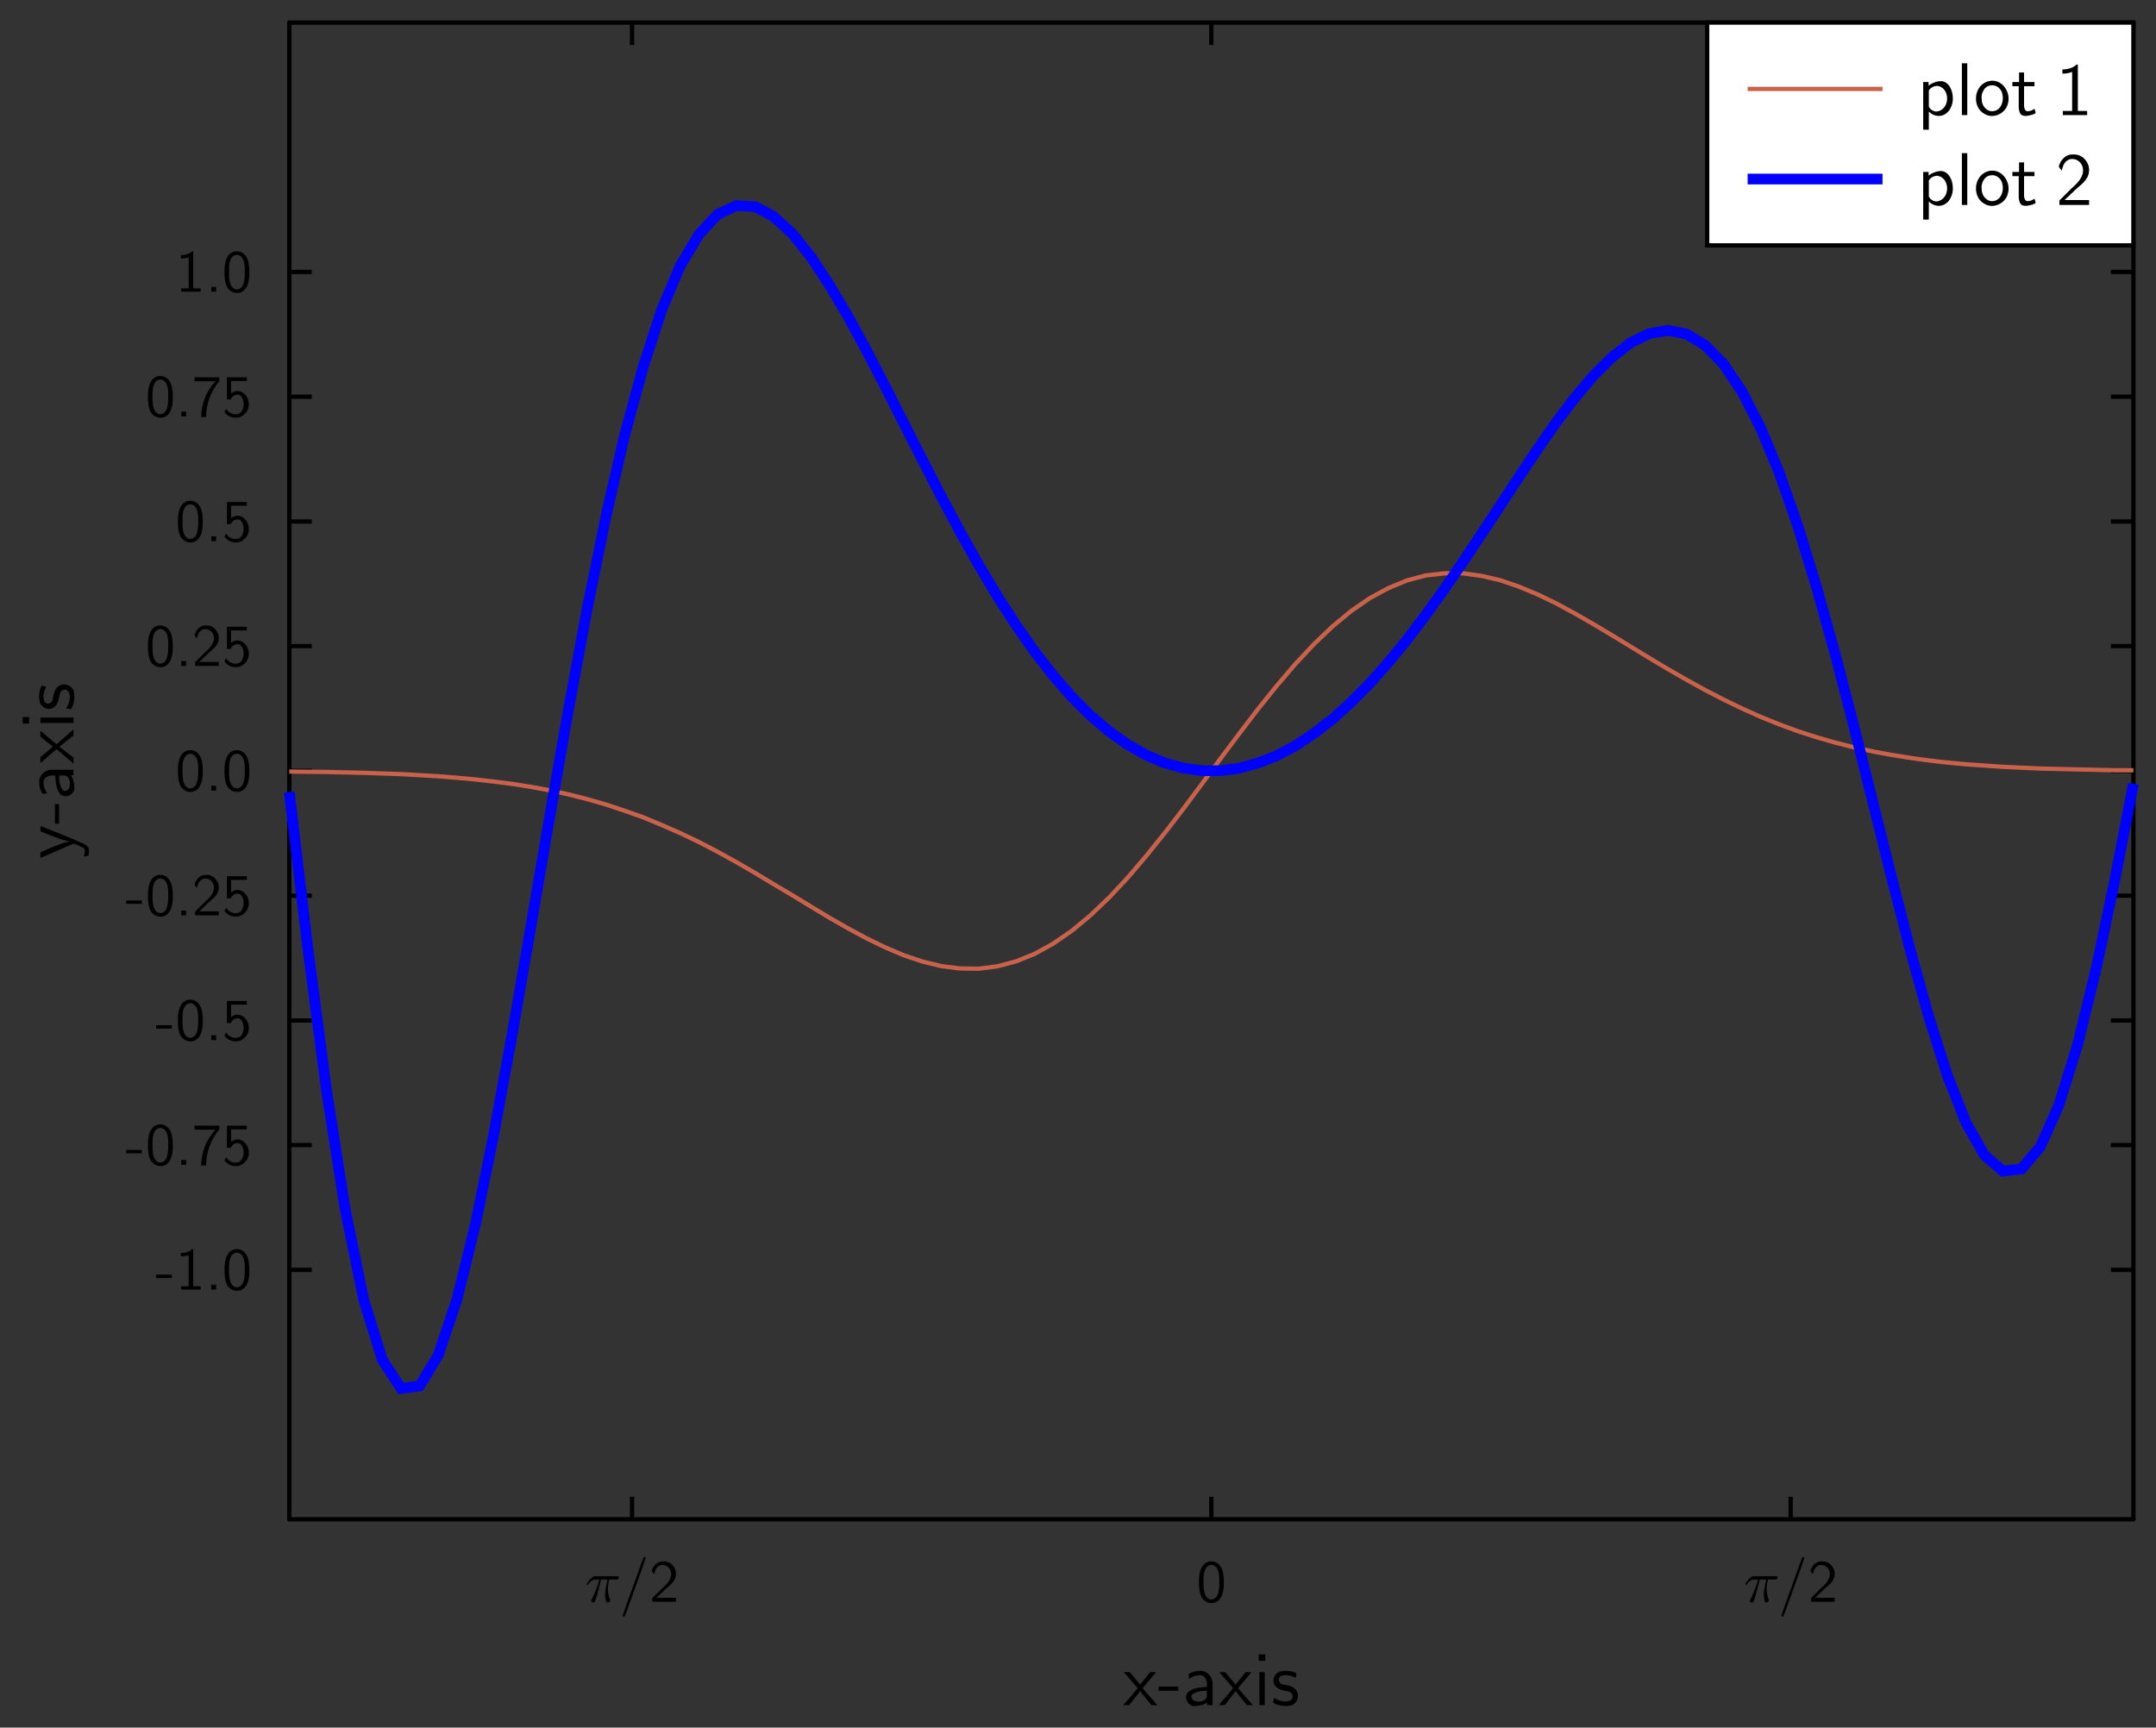<?xml version="1.0" encoding="UTF-8"?>
<svg xmlns="http://www.w3.org/2000/svg" xmlns:xlink="http://www.w3.org/1999/xlink" width="285.465pt" height="228.772pt" viewBox="0 0 285.465 228.772" version="1.1">
<rect x="0" y="0" width="285.465" height="228.772" fill="#333333" stroke="none"/>
<g id="surface1">
<path style="fill:none;stroke-width:0.02;stroke-linecap:butt;stroke-linejoin:miter;stroke:rgb(0%,0%,0%);stroke-opacity:1;stroke-miterlimit:10;" d="M 1.316 2.103 L 1.421 2.103 " transform="matrix(28.346,0,0,-28.346,1,227.772)"/>
<path style="fill:none;stroke-width:0.02;stroke-linecap:butt;stroke-linejoin:miter;stroke:rgb(0%,0%,0%);stroke-opacity:1;stroke-miterlimit:10;" d="M 1.316 2.686 L 1.421 2.686 " transform="matrix(28.346,0,0,-28.346,1,227.772)"/>
<path style="fill:none;stroke-width:0.02;stroke-linecap:butt;stroke-linejoin:miter;stroke:rgb(0%,0%,0%);stroke-opacity:1;stroke-miterlimit:10;" d="M 1.316 3.268 L 1.421 3.268 " transform="matrix(28.346,0,0,-28.346,1,227.772)"/>
<path style="fill:none;stroke-width:0.02;stroke-linecap:butt;stroke-linejoin:miter;stroke:rgb(0%,0%,0%);stroke-opacity:1;stroke-miterlimit:10;" d="M 1.316 3.851 L 1.421 3.851 " transform="matrix(28.346,0,0,-28.346,1,227.772)"/>
<path style="fill:none;stroke-width:0.02;stroke-linecap:butt;stroke-linejoin:miter;stroke:rgb(0%,0%,0%);stroke-opacity:1;stroke-miterlimit:10;" d="M 1.316 4.434 L 1.421 4.434 " transform="matrix(28.346,0,0,-28.346,1,227.772)"/>
<path style="fill:none;stroke-width:0.02;stroke-linecap:butt;stroke-linejoin:miter;stroke:rgb(0%,0%,0%);stroke-opacity:1;stroke-miterlimit:10;" d="M 1.316 5.017 L 1.421 5.017 " transform="matrix(28.346,0,0,-28.346,1,227.772)"/>
<path style="fill:none;stroke-width:0.02;stroke-linecap:butt;stroke-linejoin:miter;stroke:rgb(0%,0%,0%);stroke-opacity:1;stroke-miterlimit:10;" d="M 1.316 5.599 L 1.421 5.599 " transform="matrix(28.346,0,0,-28.346,1,227.772)"/>
<path style="fill:none;stroke-width:0.02;stroke-linecap:butt;stroke-linejoin:miter;stroke:rgb(0%,0%,0%);stroke-opacity:1;stroke-miterlimit:10;" d="M 1.316 6.182 L 1.421 6.182 " transform="matrix(28.346,0,0,-28.346,1,227.772)"/>
<path style="fill:none;stroke-width:0.02;stroke-linecap:butt;stroke-linejoin:miter;stroke:rgb(0%,0%,0%);stroke-opacity:1;stroke-miterlimit:10;" d="M 1.316 6.765 L 1.421 6.765 " transform="matrix(28.346,0,0,-28.346,1,227.772)"/>
<path style="fill:none;stroke-width:0.02;stroke-linecap:round;stroke-linejoin:miter;stroke:rgb(0%,0%,0%);stroke-opacity:1;stroke-miterlimit:10;" d="M 1.316 0.938 L 1.316 7.93 " transform="matrix(28.346,0,0,-28.346,1,227.772)"/>
<path style=" stroke:none;fill-rule:nonzero;fill:rgb(0%,0%,0%);fill-opacity:1;" d="M 22.75 168.797 L 22.75 169.242 L 20.668 169.242 L 20.668 168.797 Z M 22.75 168.797 Z M 22.75 168.797 "/>
<path style=" stroke:none;fill-rule:nonzero;fill:rgb(0%,0%,0%);fill-opacity:1;" d="M 25.582 165.414 L 25.582 170.312 L 25.59 170.328 L 26.566 170.328 L 26.566 170.766 L 23.988 170.766 L 23.988 170.328 L 24.965 170.328 L 24.98 170.312 L 24.98 166.203 C 24.645 166.312 24.297 166.383 23.949 166.375 L 23.949 165.93 C 24.473 165.941 25.043 165.797 25.441 165.414 Z M 25.582 165.414 Z M 25.582 165.414 "/>
<path style=" stroke:none;fill-rule:nonzero;fill:rgb(0%,0%,0%);fill-opacity:1;" d="M 28.613 170.129 L 28.613 170.766 L 27.973 170.766 L 27.973 170.129 Z M 28.613 170.129 Z M 28.613 170.129 "/>
<path style=" stroke:none;fill-rule:nonzero;fill:rgb(0%,0%,0%);fill-opacity:1;" d="M 31.504 165.414 C 32.258 165.473 32.758 166.16 32.895 166.859 C 32.965 167.176 32.98 167.48 33.012 167.797 L 33.012 168.605 C 32.973 169.434 32.773 170.52 31.875 170.852 C 31.098 171.16 30.188 170.68 29.957 169.883 C 29.781 169.465 29.766 169.035 29.727 168.605 L 29.727 167.797 C 29.766 166.973 29.941 165.875 30.828 165.512 L 30.867 165.496 L 30.902 165.488 L 30.941 165.473 L 31.059 165.438 L 31.133 165.422 L 31.219 165.422 L 31.234 165.414 Z M 31.504 165.414 Z M 31.258 165.898 C 30.59 165.98 30.395 166.781 30.344 167.32 L 30.344 167.535 L 30.328 167.551 L 30.328 168.652 C 30.375 169.227 30.418 169.965 30.941 170.344 C 31.426 170.68 32.066 170.305 32.203 169.789 C 32.344 169.406 32.379 169.035 32.41 168.652 L 32.41 167.551 C 32.359 166.973 32.281 166.16 31.613 165.93 L 31.559 165.914 L 31.543 165.898 L 31.473 165.898 L 31.457 165.883 L 31.273 165.883 Z M 31.258 165.898 Z M 31.258 165.898 "/>
<path style=" stroke:none;fill-rule:nonzero;fill:rgb(0%,0%,0%);fill-opacity:1;" d="M 18.781 152.281 L 18.781 152.723 L 16.703 152.723 L 16.703 152.281 Z M 18.781 152.281 Z M 18.781 152.281 "/>
<path style=" stroke:none;fill-rule:nonzero;fill:rgb(0%,0%,0%);fill-opacity:1;" d="M 21.367 148.898 C 22.121 148.953 22.621 149.645 22.758 150.344 C 22.828 150.66 22.844 150.961 22.875 151.281 L 22.875 152.09 C 22.836 152.914 22.637 154 21.742 154.336 C 20.965 154.645 20.051 154.16 19.82 153.367 C 19.645 152.945 19.629 152.516 19.59 152.09 L 19.59 151.281 C 19.629 150.453 19.805 149.359 20.695 148.992 L 20.734 148.977 L 20.766 148.969 L 20.805 148.953 L 20.926 148.922 L 20.996 148.906 L 21.082 148.906 L 21.098 148.898 Z M 21.367 148.898 Z M 21.121 149.383 C 20.457 149.461 20.258 150.262 20.211 150.805 L 20.211 151.016 L 20.195 151.035 L 20.195 152.137 C 20.242 152.707 20.281 153.445 20.805 153.828 C 21.289 154.16 21.934 153.789 22.066 153.273 C 22.211 152.891 22.242 152.516 22.273 152.137 L 22.273 151.035 C 22.227 150.453 22.145 149.645 21.48 149.414 L 21.426 149.398 L 21.406 149.383 L 21.336 149.383 L 21.32 149.367 L 21.137 149.367 Z M 21.121 149.383 Z M 21.121 149.383 "/>
<path style=" stroke:none;fill-rule:nonzero;fill:rgb(0%,0%,0%);fill-opacity:1;" d="M 24.645 153.613 L 24.645 154.246 L 24.004 154.246 L 24.004 153.613 Z M 24.645 153.613 Z M 24.645 153.613 "/>
<path style=" stroke:none;fill-rule:nonzero;fill:rgb(0%,0%,0%);fill-opacity:1;" d="M 29.043 149.066 L 29.043 149.566 C 27.918 150.883 27.281 152.66 27.289 154.336 L 26.645 154.336 C 26.629 152.645 27.32 150.859 28.527 149.613 L 28.512 149.598 L 25.758 149.598 L 25.758 149.066 L 29.043 149.066 L 29.043 149.566 Z M 29.043 149.066 Z M 29.043 149.066 "/>
<path style=" stroke:none;fill-rule:nonzero;fill:rgb(0%,0%,0%);fill-opacity:1;" d="M 32.68 149.066 L 32.68 149.559 L 30.613 149.559 L 30.598 149.566 L 30.598 151.191 C 30.789 151.066 31.059 150.898 31.312 150.891 C 32.211 150.797 32.902 151.676 32.941 152.492 C 33.066 153.535 32.09 154.566 31.043 154.406 C 30.52 154.391 30.012 154.082 29.711 153.652 C 29.797 153.535 29.867 153.328 29.973 153.254 C 30.344 153.984 31.551 154.281 32.035 153.508 C 32.344 152.93 32.336 152.191 31.98 151.637 C 31.566 151.105 30.75 151.43 30.559 151.992 L 30.043 151.992 L 30.043 149.066 Z M 32.68 149.066 Z M 32.68 149.066 "/>
<path style=" stroke:none;fill-rule:nonzero;fill:rgb(0%,0%,0%);fill-opacity:1;" d="M 22.75 135.762 L 22.75 136.207 L 20.668 136.207 L 20.668 135.762 Z M 22.75 135.762 Z M 22.75 135.762 "/>
<path style=" stroke:none;fill-rule:nonzero;fill:rgb(0%,0%,0%);fill-opacity:1;" d="M 25.336 132.383 C 26.09 132.438 26.59 133.129 26.727 133.824 C 26.797 134.145 26.812 134.445 26.844 134.762 L 26.844 135.57 C 26.805 136.398 26.605 137.484 25.711 137.816 C 24.934 138.129 24.02 137.645 23.789 136.848 C 23.613 136.43 23.598 136 23.559 135.57 L 23.559 134.762 C 23.598 133.938 23.773 132.84 24.664 132.477 L 24.703 132.461 L 24.734 132.453 L 24.773 132.438 L 24.891 132.406 L 24.965 132.391 L 25.051 132.391 L 25.066 132.383 Z M 25.336 132.383 Z M 25.09 132.863 C 24.426 132.945 24.227 133.746 24.18 134.285 L 24.18 134.5 L 24.164 134.516 L 24.164 135.621 C 24.211 136.191 24.25 136.93 24.773 137.309 C 25.258 137.645 25.898 137.27 26.035 136.754 C 26.18 136.375 26.211 136 26.242 135.621 L 26.242 134.516 C 26.195 133.938 26.113 133.129 25.449 132.898 L 25.391 132.883 L 25.375 132.863 L 25.305 132.863 L 25.289 132.848 L 25.105 132.848 Z M 25.09 132.863 Z M 25.09 132.863 "/>
<path style=" stroke:none;fill-rule:nonzero;fill:rgb(0%,0%,0%);fill-opacity:1;" d="M 28.613 137.094 L 28.613 137.73 L 27.973 137.73 L 27.973 137.094 Z M 28.613 137.094 Z M 28.613 137.094 "/>
<path style=" stroke:none;fill-rule:nonzero;fill:rgb(0%,0%,0%);fill-opacity:1;" d="M 32.68 132.547 L 32.68 133.039 L 30.613 133.039 L 30.598 133.047 L 30.598 134.676 C 30.789 134.547 31.059 134.383 31.312 134.375 C 32.211 134.277 32.902 135.16 32.941 135.977 C 33.066 137.016 32.09 138.047 31.043 137.891 C 30.52 137.875 30.012 137.562 29.711 137.137 C 29.797 137.016 29.867 136.809 29.973 136.738 C 30.344 137.469 31.551 137.762 32.035 136.992 C 32.344 136.414 32.336 135.676 31.98 135.121 C 31.566 134.586 30.75 134.914 30.559 135.477 L 30.043 135.477 L 30.043 132.547 Z M 32.68 132.547 Z M 32.68 132.547 "/>
<path style=" stroke:none;fill-rule:nonzero;fill:rgb(0%,0%,0%);fill-opacity:1;" d="M 18.781 119.246 L 18.781 119.688 L 16.703 119.688 L 16.703 119.246 Z M 18.781 119.246 Z M 18.781 119.246 "/>
<path style=" stroke:none;fill-rule:nonzero;fill:rgb(0%,0%,0%);fill-opacity:1;" d="M 21.367 115.863 C 22.121 115.918 22.621 116.609 22.758 117.309 C 22.828 117.625 22.844 117.926 22.875 118.246 L 22.875 119.055 C 22.836 119.879 22.637 120.969 21.742 121.301 C 20.965 121.609 20.051 121.125 19.82 120.332 C 19.645 119.91 19.629 119.484 19.59 119.055 L 19.59 118.246 C 19.629 117.418 19.805 116.324 20.695 115.957 L 20.734 115.941 L 20.766 115.934 L 20.805 115.918 L 20.926 115.887 L 20.996 115.871 L 21.082 115.871 L 21.098 115.863 Z M 21.367 115.863 Z M 21.121 116.348 C 20.457 116.426 20.258 117.23 20.211 117.77 L 20.211 117.984 L 20.195 118 L 20.195 119.102 C 20.242 119.672 20.281 120.41 20.805 120.793 C 21.289 121.125 21.934 120.754 22.066 120.238 C 22.211 119.855 22.242 119.484 22.273 119.102 L 22.273 118 C 22.227 117.418 22.145 116.609 21.48 116.379 L 21.426 116.363 L 21.406 116.348 L 21.336 116.348 L 21.32 116.332 L 21.137 116.332 Z M 21.121 116.348 Z M 21.121 116.348 "/>
<path style=" stroke:none;fill-rule:nonzero;fill:rgb(0%,0%,0%);fill-opacity:1;" d="M 24.645 120.578 L 24.645 121.215 L 24.004 121.215 L 24.004 120.578 Z M 24.645 120.578 Z M 24.645 120.578 "/>
<path style=" stroke:none;fill-rule:nonzero;fill:rgb(0%,0%,0%);fill-opacity:1;" d="M 27.449 115.863 C 28.367 115.887 29.098 116.832 28.957 117.723 C 28.859 118.609 28.027 119.117 27.434 119.672 L 27.18 119.934 L 27.148 119.949 L 26.828 120.262 L 26.805 120.277 L 26.488 120.594 L 26.457 120.609 L 26.383 120.68 L 26.402 120.688 L 28.973 120.688 L 28.973 121.215 L 25.828 121.215 L 25.828 120.738 L 27.105 119.461 C 27.719 118.926 28.434 118.238 28.32 117.363 C 28.258 116.855 27.828 116.387 27.305 116.348 C 26.773 116.27 26.305 116.688 26.188 117.195 L 26.172 117.223 L 26.156 117.277 L 26.129 117.363 L 26.082 117.539 L 26.074 117.578 C 25.965 117.441 25.844 117.301 25.758 117.148 C 25.918 116.5 26.441 115.887 27.129 115.863 Z M 27.449 115.863 Z M 27.449 115.863 "/>
<path style=" stroke:none;fill-rule:nonzero;fill:rgb(0%,0%,0%);fill-opacity:1;" d="M 32.68 116.031 L 32.68 116.523 L 30.613 116.523 L 30.598 116.531 L 30.598 118.156 C 30.789 118.031 31.059 117.863 31.312 117.855 C 32.211 117.762 32.902 118.641 32.941 119.461 C 33.066 120.5 32.09 121.531 31.043 121.371 C 30.52 121.355 30.012 121.047 29.711 120.617 C 29.797 120.5 29.867 120.293 29.973 120.223 C 30.344 120.953 31.551 121.246 32.035 120.477 C 32.344 119.895 32.336 119.156 31.98 118.602 C 31.566 118.07 30.75 118.395 30.559 118.957 L 30.043 118.957 L 30.043 116.031 Z M 32.68 116.031 Z M 32.68 116.031 "/>
<path style=" stroke:none;fill-rule:nonzero;fill:rgb(0%,0%,0%);fill-opacity:1;" d="M 25.336 99.348 C 26.09 99.402 26.59 100.094 26.727 100.789 C 26.797 101.109 26.812 101.41 26.844 101.727 L 26.844 102.535 C 26.805 103.363 26.605 104.449 25.711 104.781 C 24.934 105.094 24.02 104.609 23.789 103.816 C 23.613 103.395 23.598 102.965 23.559 102.535 L 23.559 101.727 C 23.598 100.902 23.773 99.805 24.664 99.441 L 24.703 99.426 L 24.734 99.418 L 24.773 99.402 L 24.891 99.371 L 24.965 99.355 L 25.051 99.355 L 25.066 99.348 Z M 25.336 99.348 Z M 25.09 99.832 C 24.426 99.91 24.227 100.711 24.18 101.25 L 24.18 101.465 L 24.164 101.48 L 24.164 102.586 C 24.211 103.156 24.25 103.895 24.773 104.273 C 25.258 104.609 25.898 104.234 26.035 103.719 C 26.18 103.34 26.211 102.965 26.242 102.586 L 26.242 101.48 C 26.195 100.902 26.113 100.094 25.449 99.863 L 25.391 99.848 L 25.375 99.832 L 25.305 99.832 L 25.289 99.816 L 25.105 99.816 Z M 25.09 99.832 Z M 25.09 99.832 "/>
<path style=" stroke:none;fill-rule:nonzero;fill:rgb(0%,0%,0%);fill-opacity:1;" d="M 28.613 104.062 L 28.613 104.695 L 27.973 104.695 L 27.973 104.062 Z M 28.613 104.062 Z M 28.613 104.062 "/>
<path style=" stroke:none;fill-rule:nonzero;fill:rgb(0%,0%,0%);fill-opacity:1;" d="M 31.504 99.348 C 32.258 99.402 32.758 100.094 32.895 100.789 C 32.965 101.109 32.98 101.41 33.012 101.727 L 33.012 102.535 C 32.973 103.363 32.773 104.449 31.875 104.781 C 31.098 105.094 30.188 104.609 29.957 103.816 C 29.781 103.395 29.766 102.965 29.727 102.535 L 29.727 101.727 C 29.766 100.902 29.941 99.805 30.828 99.441 L 30.867 99.426 L 30.902 99.418 L 30.941 99.402 L 31.059 99.371 L 31.133 99.355 L 31.219 99.355 L 31.234 99.348 Z M 31.504 99.348 Z M 31.258 99.832 C 30.59 99.91 30.395 100.711 30.344 101.25 L 30.344 101.465 L 30.328 101.48 L 30.328 102.586 C 30.375 103.156 30.418 103.895 30.941 104.273 C 31.426 104.609 32.066 104.234 32.203 103.719 C 32.344 103.34 32.379 102.965 32.41 102.586 L 32.41 101.48 C 32.359 100.902 32.281 100.094 31.613 99.863 L 31.559 99.848 L 31.543 99.832 L 31.473 99.832 L 31.457 99.816 L 31.273 99.816 Z M 31.258 99.832 Z M 31.258 99.832 "/>
<path style=" stroke:none;fill-rule:nonzero;fill:rgb(0%,0%,0%);fill-opacity:1;" d="M 21.367 82.828 C 22.121 82.883 22.621 83.574 22.758 84.273 C 22.828 84.59 22.844 84.891 22.875 85.211 L 22.875 86.02 C 22.836 86.844 22.637 87.934 21.742 88.266 C 20.965 88.574 20.051 88.09 19.82 87.297 C 19.645 86.875 19.629 86.449 19.59 86.02 L 19.59 85.211 C 19.629 84.383 19.805 83.289 20.695 82.926 L 20.734 82.906 L 20.766 82.898 L 20.805 82.883 L 20.926 82.852 L 20.996 82.836 L 21.082 82.836 L 21.098 82.828 Z M 21.367 82.828 Z M 21.121 83.312 C 20.457 83.391 20.258 84.195 20.211 84.734 L 20.211 84.949 L 20.195 84.965 L 20.195 86.066 C 20.242 86.637 20.281 87.375 20.805 87.758 C 21.289 88.09 21.934 87.719 22.066 87.203 C 22.211 86.82 22.242 86.449 22.273 86.066 L 22.273 84.965 C 22.227 84.383 22.145 83.574 21.48 83.344 L 21.426 83.328 L 21.406 83.312 L 21.336 83.312 L 21.32 83.297 L 21.137 83.297 Z M 21.121 83.312 Z M 21.121 83.312 "/>
<path style=" stroke:none;fill-rule:nonzero;fill:rgb(0%,0%,0%);fill-opacity:1;" d="M 24.645 87.543 L 24.645 88.18 L 24.004 88.18 L 24.004 87.543 Z M 24.645 87.543 Z M 24.645 87.543 "/>
<path style=" stroke:none;fill-rule:nonzero;fill:rgb(0%,0%,0%);fill-opacity:1;" d="M 27.449 82.828 C 28.367 82.852 29.098 83.797 28.957 84.688 C 28.859 85.574 28.027 86.082 27.434 86.637 L 27.18 86.902 L 27.148 86.918 L 26.828 87.227 L 26.805 87.242 L 26.488 87.559 L 26.457 87.574 L 26.383 87.648 L 26.402 87.656 L 28.973 87.656 L 28.973 88.18 L 25.828 88.18 L 25.828 87.703 L 27.105 86.426 C 27.719 85.891 28.434 85.203 28.32 84.328 C 28.258 83.82 27.828 83.352 27.305 83.312 C 26.773 83.234 26.305 83.652 26.188 84.164 L 26.172 84.188 L 26.156 84.242 L 26.129 84.328 L 26.082 84.504 L 26.074 84.543 C 25.965 84.41 25.844 84.266 25.758 84.113 C 25.918 83.465 26.441 82.852 27.129 82.828 Z M 27.449 82.828 Z M 27.449 82.828 "/>
<path style=" stroke:none;fill-rule:nonzero;fill:rgb(0%,0%,0%);fill-opacity:1;" d="M 32.68 82.996 L 32.68 83.488 L 30.613 83.488 L 30.598 83.496 L 30.598 85.121 C 30.789 84.996 31.059 84.828 31.312 84.82 C 32.211 84.727 32.902 85.605 32.941 86.426 C 33.066 87.465 32.09 88.496 31.043 88.336 C 30.52 88.32 30.012 88.012 29.711 87.582 C 29.797 87.465 29.867 87.258 29.973 87.188 C 30.344 87.918 31.551 88.211 32.035 87.441 C 32.344 86.859 32.336 86.121 31.98 85.566 C 31.566 85.035 30.75 85.359 30.559 85.926 L 30.043 85.926 L 30.043 82.996 Z M 32.68 82.996 Z M 32.68 82.996 "/>
<path style=" stroke:none;fill-rule:nonzero;fill:rgb(0%,0%,0%);fill-opacity:1;" d="M 25.336 66.312 C 26.09 66.367 26.59 67.059 26.727 67.758 C 26.797 68.074 26.812 68.375 26.844 68.691 L 26.844 69.504 C 26.805 70.328 26.605 71.414 25.711 71.75 C 24.934 72.059 24.02 71.574 23.789 70.781 C 23.613 70.359 23.598 69.93 23.559 69.504 L 23.559 68.691 C 23.598 67.867 23.773 66.773 24.664 66.406 L 24.703 66.391 L 24.734 66.383 L 24.773 66.367 L 24.891 66.336 L 24.965 66.32 L 25.051 66.32 L 25.066 66.312 Z M 25.336 66.312 Z M 25.09 66.797 C 24.426 66.875 24.227 67.676 24.18 68.215 L 24.18 68.43 L 24.164 68.445 L 24.164 69.551 C 24.211 70.121 24.25 70.859 24.773 71.242 C 25.258 71.574 25.898 71.199 26.035 70.684 C 26.18 70.305 26.211 69.93 26.242 69.551 L 26.242 68.445 C 26.195 67.867 26.113 67.059 25.449 66.828 L 25.391 66.812 L 25.375 66.797 L 25.305 66.797 L 25.289 66.781 L 25.105 66.781 Z M 25.09 66.797 Z M 25.09 66.797 "/>
<path style=" stroke:none;fill-rule:nonzero;fill:rgb(0%,0%,0%);fill-opacity:1;" d="M 28.613 71.027 L 28.613 71.66 L 27.973 71.66 L 27.973 71.027 Z M 28.613 71.027 Z M 28.613 71.027 "/>
<path style=" stroke:none;fill-rule:nonzero;fill:rgb(0%,0%,0%);fill-opacity:1;" d="M 32.68 66.477 L 32.68 66.969 L 30.613 66.969 L 30.598 66.977 L 30.598 68.605 C 30.789 68.477 31.059 68.312 31.312 68.305 C 32.211 68.207 32.902 69.09 32.941 69.906 C 33.066 70.945 32.09 71.977 31.043 71.82 C 30.52 71.805 30.012 71.496 29.711 71.066 C 29.797 70.945 29.867 70.742 29.973 70.668 C 30.344 71.398 31.551 71.691 32.035 70.922 C 32.344 70.344 32.336 69.605 31.98 69.051 C 31.566 68.52 30.75 68.844 30.559 69.406 L 30.043 69.406 L 30.043 66.477 Z M 32.68 66.477 Z M 32.68 66.477 "/>
<path style=" stroke:none;fill-rule:nonzero;fill:rgb(0%,0%,0%);fill-opacity:1;" d="M 21.367 49.793 C 22.121 49.852 22.621 50.539 22.758 51.238 C 22.828 51.555 22.844 51.859 22.875 52.176 L 22.875 52.984 C 22.836 53.809 22.637 54.898 21.742 55.23 C 20.965 55.539 20.051 55.055 19.82 54.262 C 19.645 53.844 19.629 53.414 19.59 52.984 L 19.59 52.176 C 19.629 51.352 19.805 50.254 20.695 49.891 L 20.734 49.875 L 20.766 49.867 L 20.805 49.852 L 20.926 49.816 L 20.996 49.801 L 21.082 49.801 L 21.098 49.793 Z M 21.367 49.793 Z M 21.121 50.277 C 20.457 50.359 20.258 51.16 20.211 51.699 L 20.211 51.914 L 20.195 51.93 L 20.195 53.031 C 20.242 53.605 20.281 54.344 20.805 54.723 C 21.289 55.055 21.934 54.684 22.066 54.168 C 22.211 53.785 22.242 53.414 22.273 53.031 L 22.273 51.93 C 22.227 51.352 22.145 50.539 21.48 50.309 L 21.426 50.293 L 21.406 50.277 L 21.336 50.277 L 21.32 50.262 L 21.137 50.262 Z M 21.121 50.277 Z M 21.121 50.277 "/>
<path style=" stroke:none;fill-rule:nonzero;fill:rgb(0%,0%,0%);fill-opacity:1;" d="M 24.645 54.508 L 24.645 55.145 L 24.004 55.145 L 24.004 54.508 Z M 24.645 54.508 Z M 24.645 54.508 "/>
<path style=" stroke:none;fill-rule:nonzero;fill:rgb(0%,0%,0%);fill-opacity:1;" d="M 29.043 49.961 L 29.043 50.461 C 27.918 51.777 27.281 53.555 27.289 55.23 L 26.645 55.23 C 26.629 53.539 27.32 51.754 28.527 50.508 L 28.512 50.492 L 25.758 50.492 L 25.758 49.961 L 29.043 49.961 L 29.043 50.461 Z M 29.043 49.961 Z M 29.043 49.961 "/>
<path style=" stroke:none;fill-rule:nonzero;fill:rgb(0%,0%,0%);fill-opacity:1;" d="M 32.68 49.961 L 32.68 50.453 L 30.613 50.453 L 30.598 50.461 L 30.598 52.09 C 30.789 51.961 31.059 51.793 31.312 51.785 C 32.211 51.691 32.902 52.57 32.941 53.391 C 33.066 54.43 32.09 55.461 31.043 55.301 C 30.52 55.285 30.012 54.977 29.711 54.547 C 29.797 54.43 29.867 54.223 29.973 54.152 C 30.344 54.883 31.551 55.176 32.035 54.406 C 32.344 53.824 32.336 53.09 31.98 52.531 C 31.566 52 30.75 52.324 30.559 52.891 L 30.043 52.891 L 30.043 49.961 Z M 32.68 49.961 Z M 32.68 49.961 "/>
<path style=" stroke:none;fill-rule:nonzero;fill:rgb(0%,0%,0%);fill-opacity:1;" d="M 25.582 33.277 L 25.582 38.176 L 25.59 38.191 L 26.566 38.191 L 26.566 38.625 L 23.988 38.625 L 23.988 38.191 L 24.965 38.191 L 24.98 38.176 L 24.98 34.062 C 24.645 34.172 24.297 34.246 23.949 34.238 L 23.949 33.793 C 24.473 33.801 25.043 33.656 25.441 33.277 Z M 25.582 33.277 Z M 25.582 33.277 "/>
<path style=" stroke:none;fill-rule:nonzero;fill:rgb(0%,0%,0%);fill-opacity:1;" d="M 28.613 37.992 L 28.613 38.625 L 27.973 38.625 L 27.973 37.992 Z M 28.613 37.992 Z M 28.613 37.992 "/>
<path style=" stroke:none;fill-rule:nonzero;fill:rgb(0%,0%,0%);fill-opacity:1;" d="M 31.504 33.277 C 32.258 33.332 32.758 34.023 32.895 34.723 C 32.965 35.039 32.98 35.34 33.012 35.656 L 33.012 36.469 C 32.973 37.293 32.773 38.379 31.875 38.715 C 31.098 39.023 30.188 38.539 29.957 37.746 C 29.781 37.324 29.766 36.895 29.727 36.469 L 29.727 35.656 C 29.766 34.832 29.941 33.738 30.828 33.371 L 30.867 33.355 L 30.902 33.348 L 30.941 33.332 L 31.059 33.301 L 31.133 33.285 L 31.219 33.285 L 31.234 33.277 Z M 31.504 33.277 Z M 31.258 33.762 C 30.59 33.84 30.395 34.641 30.344 35.18 L 30.344 35.395 L 30.328 35.41 L 30.328 36.516 C 30.375 37.086 30.418 37.824 30.941 38.207 C 31.426 38.539 32.066 38.164 32.203 37.648 C 32.344 37.27 32.379 36.895 32.41 36.516 L 32.41 35.41 C 32.359 34.832 32.281 34.023 31.613 33.793 L 31.559 33.777 L 31.543 33.762 L 31.473 33.762 L 31.457 33.746 L 31.273 33.746 Z M 31.258 33.762 Z M 31.258 33.762 "/>
<path style=" stroke:none;fill-rule:nonzero;fill:rgb(0%,0%,0%);fill-opacity:1;" d="M 5.355 112.863 C 6.566 112.348 7.785 111.75 9.074 111.453 L 9.246 111.453 L 9.266 111.434 C 7.926 111.188 6.625 110.59 5.355 110.086 L 5.355 109.371 C 7.301 110.176 9.293 110.91 11.199 111.793 C 11.457 111.949 11.734 112.168 11.773 112.484 L 11.773 112.852 L 11.754 112.863 L 11.754 113.043 L 11.746 113.062 L 11.746 113.191 L 11.727 113.211 L 11.727 113.301 L 11.703 113.348 L 11.598 113.348 L 11.574 113.367 L 11.398 113.367 L 11.387 113.391 L 11.188 113.391 L 11.168 113.41 L 11.078 113.41 C 11.188 113.023 11.426 112.477 10.973 112.238 C 10.574 112.031 10.129 111.82 9.711 111.723 C 8.254 112.348 6.805 113 5.355 113.617 Z M 5.355 112.863 Z M 5.355 112.863 "/>
<path style=" stroke:none;fill-rule:nonzero;fill:rgb(0%,0%,0%);fill-opacity:1;" d="M 7.27 106.484 L 7.824 106.484 L 7.824 109.082 L 7.27 109.082 Z M 7.27 106.484 Z M 7.27 106.484 "/>
<path style=" stroke:none;fill-rule:nonzero;fill:rgb(0%,0%,0%);fill-opacity:1;" d="M 5.188 103.379 C 5.258 102.633 5.93 102.008 6.664 101.941 L 9.73 101.941 L 9.73 102.652 L 9.402 102.652 C 9.641 103.062 9.828 103.605 9.82 104.094 C 10.008 104.766 9.414 105.402 8.758 105.441 C 7.945 105.52 7.586 104.629 7.449 103.965 C 7.359 103.535 7.359 103.121 7.309 102.695 C 6.766 102.652 6.121 102.695 5.832 103.23 C 5.633 103.855 5.891 104.539 6.27 105.066 L 6.16 105.066 L 6.141 105.074 L 5.941 105.074 L 5.922 105.094 L 5.734 105.094 L 5.711 105.113 L 5.625 105.113 C 5.277 104.598 5.156 103.984 5.188 103.379 Z M 5.188 103.379 Z M 7.824 102.734 C 7.824 103.348 7.906 103.965 8.223 104.52 C 8.48 104.926 9.066 104.699 9.164 104.289 C 9.355 103.773 9.273 103.07 8.777 102.754 L 8.719 102.734 L 8.648 102.715 L 8.629 102.695 L 7.824 102.695 L 7.805 102.715 Z M 7.824 102.734 Z M 7.824 102.734 "/>
<path style=" stroke:none;fill-rule:nonzero;fill:rgb(0%,0%,0%);fill-opacity:1;" d="M 5.355 100.262 C 5.902 99.805 6.445 99.34 7.004 98.883 C 6.445 98.449 5.91 97.992 5.355 97.555 L 5.355 96.77 C 6.07 97.348 6.754 97.98 7.488 98.555 C 8.242 97.91 8.996 97.246 9.73 96.594 L 9.73 97.395 C 9.117 97.883 8.5 98.398 7.867 98.883 C 8.492 99.359 9.125 99.848 9.73 100.332 L 9.73 101.125 C 8.988 100.48 8.242 99.828 7.48 99.211 C 6.766 99.805 6.059 100.453 5.355 101.047 Z M 5.355 100.262 Z M 5.355 100.262 "/>
<path style=" stroke:none;fill-rule:nonzero;fill:rgb(0%,0%,0%);fill-opacity:1;" d="M 3.004 94.953 L 3.867 94.953 L 3.867 95.816 L 3.004 95.816 Z M 3.004 94.953 Z M 5.355 95.023 L 9.73 95.023 L 9.73 95.738 L 5.355 95.738 Z M 5.355 95.023 Z M 5.355 95.023 "/>
<path style=" stroke:none;fill-rule:nonzero;fill:rgb(0%,0%,0%);fill-opacity:1;" d="M 5.188 91.969 C 5.246 91.602 5.285 91.117 5.535 90.816 C 5.711 90.867 5.949 90.867 6.121 90.945 C 5.793 91.551 5.602 92.297 5.91 92.949 C 6.219 93.379 6.883 93.16 6.961 92.664 C 7.102 91.98 7.191 91.176 7.867 90.797 C 8.602 90.363 9.66 90.816 9.789 91.68 C 9.93 92.434 9.801 93.238 9.402 93.922 C 9.195 93.875 8.945 93.855 8.758 93.793 C 9.176 93.129 9.473 92.227 9.027 91.512 C 8.68 91.145 8.043 91.355 7.934 91.84 C 7.777 92.504 7.715 93.309 7.07 93.703 C 6.309 94.191 5.215 93.566 5.227 92.664 L 5.207 92.645 L 5.207 92.504 L 5.188 92.484 Z M 5.188 91.969 Z M 5.188 91.969 "/>
<path style="fill:none;stroke-width:0.02;stroke-linecap:butt;stroke-linejoin:miter;stroke:rgb(0%,0%,0%);stroke-opacity:1;stroke-miterlimit:10;" d="M 9.93 2.103 L 9.825 2.103 " transform="matrix(28.346,0,0,-28.346,1,227.772)"/>
<path style="fill:none;stroke-width:0.02;stroke-linecap:butt;stroke-linejoin:miter;stroke:rgb(0%,0%,0%);stroke-opacity:1;stroke-miterlimit:10;" d="M 9.93 2.686 L 9.825 2.686 " transform="matrix(28.346,0,0,-28.346,1,227.772)"/>
<path style="fill:none;stroke-width:0.02;stroke-linecap:butt;stroke-linejoin:miter;stroke:rgb(0%,0%,0%);stroke-opacity:1;stroke-miterlimit:10;" d="M 9.93 3.268 L 9.825 3.268 " transform="matrix(28.346,0,0,-28.346,1,227.772)"/>
<path style="fill:none;stroke-width:0.02;stroke-linecap:butt;stroke-linejoin:miter;stroke:rgb(0%,0%,0%);stroke-opacity:1;stroke-miterlimit:10;" d="M 9.93 3.851 L 9.825 3.851 " transform="matrix(28.346,0,0,-28.346,1,227.772)"/>
<path style="fill:none;stroke-width:0.02;stroke-linecap:butt;stroke-linejoin:miter;stroke:rgb(0%,0%,0%);stroke-opacity:1;stroke-miterlimit:10;" d="M 9.93 4.434 L 9.825 4.434 " transform="matrix(28.346,0,0,-28.346,1,227.772)"/>
<path style="fill:none;stroke-width:0.02;stroke-linecap:butt;stroke-linejoin:miter;stroke:rgb(0%,0%,0%);stroke-opacity:1;stroke-miterlimit:10;" d="M 9.93 5.017 L 9.825 5.017 " transform="matrix(28.346,0,0,-28.346,1,227.772)"/>
<path style="fill:none;stroke-width:0.02;stroke-linecap:butt;stroke-linejoin:miter;stroke:rgb(0%,0%,0%);stroke-opacity:1;stroke-miterlimit:10;" d="M 9.93 5.599 L 9.825 5.599 " transform="matrix(28.346,0,0,-28.346,1,227.772)"/>
<path style="fill:none;stroke-width:0.02;stroke-linecap:butt;stroke-linejoin:miter;stroke:rgb(0%,0%,0%);stroke-opacity:1;stroke-miterlimit:10;" d="M 9.93 6.182 L 9.825 6.182 " transform="matrix(28.346,0,0,-28.346,1,227.772)"/>
<path style="fill:none;stroke-width:0.02;stroke-linecap:butt;stroke-linejoin:miter;stroke:rgb(0%,0%,0%);stroke-opacity:1;stroke-miterlimit:10;" d="M 9.93 6.765 L 9.825 6.765 " transform="matrix(28.346,0,0,-28.346,1,227.772)"/>
<path style="fill:none;stroke-width:0.02;stroke-linecap:round;stroke-linejoin:miter;stroke:rgb(0%,0%,0%);stroke-opacity:1;stroke-miterlimit:10;" d="M 9.93 0.938 L 9.93 7.93 " transform="matrix(28.346,0,0,-28.346,1,227.772)"/>
<path style="fill:none;stroke-width:0.02;stroke-linecap:butt;stroke-linejoin:miter;stroke:rgb(0%,0%,0%);stroke-opacity:1;stroke-miterlimit:10;" d="M 2.917 0.938 L 2.917 1.043 " transform="matrix(28.346,0,0,-28.346,1,227.772)"/>
<path style="fill:none;stroke-width:0.02;stroke-linecap:butt;stroke-linejoin:miter;stroke:rgb(0%,0%,0%);stroke-opacity:1;stroke-miterlimit:10;" d="M 5.623 0.938 L 5.623 1.043 " transform="matrix(28.346,0,0,-28.346,1,227.772)"/>
<path style="fill:none;stroke-width:0.02;stroke-linecap:butt;stroke-linejoin:miter;stroke:rgb(0%,0%,0%);stroke-opacity:1;stroke-miterlimit:10;" d="M 8.329 0.938 L 8.329 1.043 " transform="matrix(28.346,0,0,-28.346,1,227.772)"/>
<path style="fill:none;stroke-width:0.02;stroke-linecap:round;stroke-linejoin:miter;stroke:rgb(0%,0%,0%);stroke-opacity:1;stroke-miterlimit:10;" d="M 1.316 0.938 L 9.93 0.938 " transform="matrix(28.346,0,0,-28.346,1,227.772)"/>
<path style=" stroke:none;fill-rule:nonzero;fill:rgb(0%,0%,0%);fill-opacity:1;" d="M 81.801 208.727 C 82.047 208.781 81.945 209.145 81.73 209.168 L 80.664 209.168 C 80.445 210.035 80.402 210.98 80.785 211.836 C 80.879 212.137 80.363 212.375 80.254 212.051 C 79.945 211.09 80.262 210.137 80.438 209.168 L 79.578 209.168 L 79.562 209.219 L 79.277 210.359 C 79.102 210.938 79.008 211.551 78.762 212.098 C 78.617 212.312 78.184 212.191 78.301 211.906 C 78.707 211.027 79.133 210.121 79.348 209.168 C 78.953 209.16 78.531 209.137 78.215 209.414 C 78.062 209.551 77.953 209.719 77.824 209.875 L 77.715 209.875 C 77.617 209.711 77.84 209.559 77.902 209.414 C 78.125 209.113 78.402 208.789 78.801 208.727 Z M 81.801 208.727 Z M 81.801 208.727 "/>
<path style=" stroke:none;fill-rule:nonzero;fill:rgb(0%,0%,0%);fill-opacity:1;" d="M 85.379 206.184 L 85.406 206.199 L 85.438 206.215 L 85.469 206.25 L 85.492 206.305 C 84.953 208.012 84.277 209.699 83.691 211.406 C 83.348 212.281 83.07 213.203 82.699 214.066 L 82.641 214.098 L 82.555 214.098 L 82.5 214.066 L 82.469 214.035 L 82.438 213.98 C 82.984 212.266 83.656 210.59 84.246 208.883 C 84.586 208.004 84.855 207.082 85.238 206.215 L 85.262 206.199 L 85.293 206.184 Z M 85.379 206.184 Z M 85.379 206.184 "/>
<path style=" stroke:none;fill-rule:nonzero;fill:rgb(0%,0%,0%);fill-opacity:1;" d="M 87.984 206.766 C 88.906 206.789 89.633 207.734 89.492 208.621 C 89.398 209.512 88.562 210.02 87.969 210.574 L 87.715 210.836 L 87.684 210.852 L 87.363 211.16 L 87.34 211.176 L 87.023 211.496 L 86.992 211.512 L 86.922 211.582 L 86.938 211.59 L 89.508 211.59 L 89.508 212.113 L 86.363 212.113 L 86.363 211.637 L 87.641 210.359 C 88.254 209.828 88.969 209.137 88.855 208.266 C 88.793 207.758 88.363 207.289 87.84 207.25 C 87.309 207.168 86.84 207.59 86.723 208.098 L 86.707 208.121 L 86.691 208.176 L 86.668 208.266 L 86.617 208.438 L 86.609 208.48 C 86.5 208.344 86.379 208.199 86.293 208.051 C 86.453 207.398 86.977 206.789 87.668 206.766 Z M 87.984 206.766 Z M 87.984 206.766 "/>
<path style=" stroke:none;fill-rule:nonzero;fill:rgb(0%,0%,0%);fill-opacity:1;" d="M 160.531 206.766 C 161.285 206.82 161.785 207.512 161.922 208.207 C 161.992 208.527 162.008 208.828 162.039 209.145 L 162.039 209.953 C 162 210.781 161.801 211.867 160.906 212.203 C 160.129 212.512 159.215 212.027 158.984 211.234 C 158.809 210.812 158.793 210.383 158.754 209.953 L 158.754 209.145 C 158.793 208.32 158.969 207.227 159.855 206.859 L 159.898 206.844 L 159.93 206.836 L 159.969 206.82 L 160.086 206.789 L 160.16 206.773 L 160.246 206.773 L 160.262 206.766 Z M 160.531 206.766 Z M 160.285 207.25 C 159.621 207.328 159.422 208.129 159.375 208.668 L 159.375 208.883 L 159.355 208.898 L 159.355 210.004 C 159.406 210.574 159.445 211.312 159.969 211.691 C 160.453 212.027 161.094 211.652 161.23 211.137 C 161.375 210.758 161.406 210.383 161.438 210.004 L 161.438 208.898 C 161.391 208.32 161.309 207.512 160.645 207.281 L 160.586 207.266 L 160.57 207.25 L 160.5 207.25 L 160.484 207.234 L 160.301 207.234 Z M 160.285 207.25 Z M 160.285 207.25 "/>
<path style=" stroke:none;fill-rule:nonzero;fill:rgb(0%,0%,0%);fill-opacity:1;" d="M 235.215 208.727 C 235.461 208.781 235.359 209.145 235.145 209.168 L 234.082 209.168 C 233.859 210.035 233.816 210.98 234.199 211.836 C 234.293 212.137 233.777 212.375 233.668 212.051 C 233.359 211.09 233.676 210.137 233.852 209.168 L 232.992 209.168 L 232.977 209.219 L 232.691 210.359 C 232.516 210.938 232.422 211.551 232.176 212.098 C 232.031 212.312 231.598 212.191 231.715 211.906 C 232.121 211.027 232.547 210.121 232.762 209.168 C 232.367 209.16 231.945 209.137 231.629 209.414 C 231.477 209.551 231.367 209.719 231.238 209.875 L 231.129 209.875 C 231.031 209.711 231.254 209.559 231.316 209.414 C 231.539 209.113 231.816 208.789 232.215 208.727 Z M 235.215 208.727 Z M 235.215 208.727 "/>
<path style=" stroke:none;fill-rule:nonzero;fill:rgb(0%,0%,0%);fill-opacity:1;" d="M 238.793 206.184 L 238.82 206.199 L 238.852 206.215 L 238.883 206.25 L 238.906 206.305 C 238.367 208.012 237.691 209.699 237.105 211.406 C 236.762 212.281 236.484 213.203 236.113 214.066 L 236.055 214.098 L 235.969 214.098 L 235.914 214.066 L 235.883 214.035 L 235.852 213.98 C 236.398 212.266 237.074 210.59 237.66 208.883 C 238 208.004 238.27 207.082 238.652 206.215 L 238.676 206.199 L 238.707 206.184 Z M 238.793 206.184 Z M 238.793 206.184 "/>
<path style=" stroke:none;fill-rule:nonzero;fill:rgb(0%,0%,0%);fill-opacity:1;" d="M 241.398 206.766 C 242.32 206.789 243.051 207.734 242.906 208.621 C 242.812 209.512 241.977 210.02 241.383 210.574 L 241.129 210.836 L 241.098 210.852 L 240.777 211.16 L 240.754 211.176 L 240.438 211.496 L 240.406 211.512 L 240.336 211.582 L 240.352 211.59 L 242.922 211.59 L 242.922 212.113 L 239.777 212.113 L 239.777 211.637 L 241.059 210.359 C 241.668 209.828 242.383 209.137 242.27 208.266 C 242.207 207.758 241.777 207.289 241.254 207.25 C 240.723 207.168 240.254 207.59 240.137 208.098 L 240.121 208.121 L 240.105 208.176 L 240.082 208.266 L 240.031 208.438 L 240.023 208.48 C 239.914 208.344 239.793 208.199 239.707 208.051 C 239.867 207.398 240.391 206.789 241.082 206.766 Z M 241.398 206.766 Z M 241.398 206.766 "/>
<path style=" stroke:none;fill-rule:nonzero;fill:rgb(0%,0%,0%);fill-opacity:1;" d="M 149.582 221.43 C 150.039 221.977 150.504 222.52 150.961 223.078 C 151.398 222.52 151.855 221.984 152.293 221.43 L 153.074 221.43 C 152.5 222.145 151.863 222.828 151.289 223.562 C 151.934 224.316 152.598 225.07 153.254 225.805 L 152.449 225.805 C 151.965 225.191 151.449 224.574 150.961 223.941 C 150.484 224.566 150 225.199 149.512 225.805 L 148.719 225.805 C 149.363 225.062 150.02 224.316 150.633 223.555 C 150.039 222.84 149.395 222.133 148.801 221.43 Z M 149.582 221.43 Z M 149.582 221.43 "/>
<path style=" stroke:none;fill-rule:nonzero;fill:rgb(0%,0%,0%);fill-opacity:1;" d="M 156.004 223.344 L 156.004 223.898 L 153.402 223.898 L 153.402 223.344 Z M 156.004 223.344 Z M 156.004 223.344 "/>
<path style=" stroke:none;fill-rule:nonzero;fill:rgb(0%,0%,0%);fill-opacity:1;" d="M 159.105 221.262 C 159.852 221.332 160.477 222.004 160.547 222.738 L 160.547 225.805 L 159.832 225.805 L 159.832 225.477 C 159.426 225.715 158.879 225.906 158.395 225.895 C 157.719 226.082 157.082 225.488 157.043 224.832 C 156.965 224.02 157.855 223.664 158.523 223.523 C 158.949 223.434 159.367 223.434 159.793 223.383 C 159.832 222.84 159.793 222.195 159.258 221.906 C 158.633 221.707 157.945 221.965 157.422 222.344 L 157.422 222.234 L 157.41 222.215 L 157.41 222.016 L 157.391 221.996 L 157.391 221.809 L 157.371 221.789 L 157.371 221.699 C 157.887 221.352 158.504 221.23 159.105 221.262 Z M 159.105 221.262 Z M 159.754 223.898 C 159.137 223.898 158.523 223.98 157.965 224.297 C 157.559 224.555 157.789 225.141 158.195 225.238 C 158.711 225.43 159.414 225.348 159.73 224.852 L 159.754 224.793 L 159.773 224.723 L 159.793 224.703 L 159.793 223.898 L 159.773 223.879 Z M 159.754 223.898 Z M 159.754 223.898 "/>
<path style=" stroke:none;fill-rule:nonzero;fill:rgb(0%,0%,0%);fill-opacity:1;" d="M 162.223 221.43 C 162.68 221.977 163.145 222.52 163.602 223.078 C 164.039 222.52 164.496 221.984 164.93 221.43 L 165.715 221.43 C 165.141 222.145 164.504 222.828 163.93 223.562 C 164.574 224.316 165.238 225.07 165.895 225.805 L 165.09 225.805 C 164.605 225.191 164.086 224.574 163.602 223.941 C 163.125 224.566 162.641 225.199 162.152 225.805 L 161.359 225.805 C 162.004 225.062 162.66 224.316 163.273 223.555 C 162.68 222.84 162.035 222.133 161.438 221.43 Z M 162.223 221.43 Z M 162.223 221.43 "/>
<path style=" stroke:none;fill-rule:nonzero;fill:rgb(0%,0%,0%);fill-opacity:1;" d="M 167.531 219.078 L 167.531 219.941 L 166.668 219.941 L 166.668 219.078 Z M 167.531 219.078 Z M 167.461 221.43 L 167.461 225.805 L 166.746 225.805 L 166.746 221.43 Z M 167.461 221.43 Z M 167.461 221.43 "/>
<path style=" stroke:none;fill-rule:nonzero;fill:rgb(0%,0%,0%);fill-opacity:1;" d="M 170.516 221.262 C 170.883 221.32 171.371 221.359 171.668 221.609 C 171.617 221.789 171.617 222.023 171.539 222.195 C 170.934 221.867 170.188 221.68 169.535 221.984 C 169.109 222.293 169.328 222.957 169.824 223.039 C 170.508 223.176 171.309 223.266 171.688 223.941 C 172.125 224.676 171.668 225.734 170.805 225.863 C 170.051 226.004 169.246 225.875 168.562 225.477 C 168.613 225.27 168.633 225.02 168.691 224.832 C 169.355 225.25 170.258 225.547 170.973 225.102 C 171.34 224.754 171.133 224.117 170.645 224.008 C 169.98 223.852 169.176 223.793 168.781 223.145 C 168.293 222.383 168.918 221.293 169.824 221.301 L 169.844 221.281 L 169.98 221.281 L 170 221.262 Z M 170.516 221.262 Z M 170.516 221.262 "/>
<path style="fill:none;stroke-width:0.02;stroke-linecap:butt;stroke-linejoin:miter;stroke:rgb(0%,0%,0%);stroke-opacity:1;stroke-miterlimit:10;" d="M 2.917 7.93 L 2.917 7.825 " transform="matrix(28.346,0,0,-28.346,1,227.772)"/>
<path style="fill:none;stroke-width:0.02;stroke-linecap:butt;stroke-linejoin:miter;stroke:rgb(0%,0%,0%);stroke-opacity:1;stroke-miterlimit:10;" d="M 5.623 7.93 L 5.623 7.825 " transform="matrix(28.346,0,0,-28.346,1,227.772)"/>
<path style="fill:none;stroke-width:0.02;stroke-linecap:butt;stroke-linejoin:miter;stroke:rgb(0%,0%,0%);stroke-opacity:1;stroke-miterlimit:10;" d="M 8.329 7.93 L 8.329 7.825 " transform="matrix(28.346,0,0,-28.346,1,227.772)"/>
<path style="fill:none;stroke-width:0.02;stroke-linecap:round;stroke-linejoin:miter;stroke:rgb(0%,0%,0%);stroke-opacity:1;stroke-miterlimit:10;" d="M 1.316 7.93 L 9.93 7.93 " transform="matrix(28.346,0,0,-28.346,1,227.772)"/>
<path style="fill:none;stroke-width:0.02;stroke-linecap:butt;stroke-linejoin:miter;stroke:rgb(79.216%,38.431%,29.412%);stroke-opacity:1;stroke-miterlimit:10;" d="M 1.316 4.431 L 1.403 4.43 L 1.49 4.429 L 1.577 4.427 L 1.664 4.425 L 1.751 4.422 L 1.838 4.419 L 1.925 4.414 L 2.012 4.409 L 2.099 4.402 L 2.186 4.394 L 2.273 4.384 L 2.36 4.373 L 2.447 4.359 L 2.534 4.343 L 2.621 4.324 L 2.708 4.302 L 2.795 4.277 L 2.882 4.248 L 2.97 4.217 L 3.056 4.181 L 3.143 4.143 L 3.231 4.101 L 3.317 4.056 L 3.404 4.008 L 3.492 3.957 L 3.578 3.905 L 3.666 3.853 L 3.753 3.8 L 3.839 3.748 L 3.927 3.698 L 4.014 3.651 L 4.101 3.609 L 4.188 3.572 L 4.275 3.543 L 4.362 3.522 L 4.449 3.511 L 4.536 3.51 L 4.623 3.521 L 4.71 3.544 L 4.797 3.579 L 4.884 3.627 L 4.971 3.687 L 5.058 3.759 L 5.145 3.842 L 5.232 3.935 L 5.319 4.037 L 5.406 4.145 L 5.493 4.258 L 5.58 4.375 L 5.667 4.493 L 5.754 4.609 L 5.841 4.723 L 5.928 4.831 L 6.015 4.933 L 6.102 5.026 L 6.189 5.109 L 6.276 5.181 L 6.363 5.241 L 6.45 5.288 L 6.537 5.324 L 6.624 5.347 L 6.711 5.357 L 6.798 5.357 L 6.885 5.345 L 6.972 5.325 L 7.059 5.295 L 7.146 5.259 L 7.233 5.217 L 7.32 5.17 L 7.407 5.12 L 7.494 5.068 L 7.581 5.015 L 7.668 4.962 L 7.755 4.91 L 7.842 4.86 L 7.929 4.812 L 8.016 4.767 L 8.103 4.725 L 8.19 4.686 L 8.277 4.651 L 8.364 4.619 L 8.451 4.591 L 8.538 4.566 L 8.625 4.544 L 8.712 4.525 L 8.799 4.509 L 8.886 4.495 L 8.973 4.483 L 9.06 4.473 L 9.147 4.465 L 9.234 4.459 L 9.321 4.453 L 9.408 4.449 L 9.495 4.445 L 9.582 4.443 L 9.669 4.441 L 9.756 4.439 L 9.843 4.437 L 9.93 4.437 " transform="matrix(28.346,0,0,-28.346,1,227.772)"/>
<path style="fill:none;stroke-width:0.05;stroke-linecap:butt;stroke-linejoin:miter;stroke:rgb(0%,0%,100%);stroke-opacity:1;stroke-miterlimit:10;" d="M 1.316 4.335 L 1.403 3.602 L 1.49 2.941 L 1.577 2.386 L 1.664 1.962 L 1.751 1.682 L 1.838 1.549 L 1.925 1.561 L 2.012 1.705 L 2.099 1.964 L 2.186 2.318 L 2.273 2.745 L 2.36 3.22 L 2.447 3.722 L 2.534 4.23 L 2.621 4.726 L 2.708 5.194 L 2.795 5.622 L 2.882 6.001 L 2.97 6.324 L 3.056 6.589 L 3.143 6.795 L 3.231 6.942 L 3.317 7.034 L 3.404 7.075 L 3.492 7.07 L 3.578 7.024 L 3.666 6.944 L 3.753 6.835 L 3.839 6.704 L 3.927 6.555 L 4.014 6.395 L 4.101 6.227 L 4.188 6.055 L 4.275 5.884 L 4.362 5.715 L 4.449 5.552 L 4.536 5.397 L 4.623 5.251 L 4.71 5.116 L 4.797 4.992 L 4.884 4.88 L 4.971 4.78 L 5.058 4.693 L 5.145 4.619 L 5.232 4.557 L 5.319 4.508 L 5.406 4.471 L 5.493 4.447 L 5.58 4.435 L 5.667 4.435 L 5.754 4.447 L 5.841 4.471 L 5.928 4.505 L 6.015 4.551 L 6.102 4.609 L 6.189 4.676 L 6.276 4.755 L 6.363 4.843 L 6.45 4.941 L 6.537 5.047 L 6.624 5.162 L 6.711 5.283 L 6.798 5.41 L 6.885 5.541 L 6.972 5.673 L 7.059 5.806 L 7.146 5.936 L 7.233 6.061 L 7.32 6.176 L 7.407 6.279 L 7.494 6.366 L 7.581 6.434 L 7.668 6.477 L 7.755 6.492 L 7.842 6.475 L 7.929 6.423 L 8.016 6.334 L 8.103 6.204 L 8.19 6.034 L 8.277 5.823 L 8.364 5.574 L 8.451 5.289 L 8.538 4.976 L 8.625 4.64 L 8.712 4.292 L 8.799 3.942 L 8.886 3.603 L 8.973 3.289 L 9.06 3.014 L 9.147 2.793 L 9.234 2.639 L 9.321 2.564 L 9.408 2.575 L 9.495 2.678 L 9.582 2.873 L 9.669 3.154 L 9.756 3.51 L 9.843 3.924 L 9.93 4.374 " transform="matrix(28.346,0,0,-28.346,1,227.772)"/>
<path style=" stroke:none;fill-rule:nonzero;fill:rgb(100%,100%,100%);fill-opacity:1;" d="M 226.047 32.488 L 282.48 32.488 L 282.48 2.984 L 226.047 2.984 Z M 226.047 32.488 "/>
<path style="fill:none;stroke-width:0.02;stroke-linecap:butt;stroke-linejoin:miter;stroke:rgb(79.216%,38.431%,29.412%);stroke-opacity:1;stroke-miterlimit:10;" d="M 8.128 7.62 L 8.758 7.62 " transform="matrix(28.346,0,0,-28.346,1,227.772)"/>
<path style=" stroke:none;fill-rule:nonzero;fill:rgb(0%,0%,0%);fill-opacity:1;" d="M 257.16 10.754 C 258.094 10.93 258.512 11.984 258.559 12.816 C 258.66 13.848 258.113 15.098 257.004 15.328 C 256.438 15.426 255.801 15.219 255.406 14.781 L 255.387 14.801 L 255.387 17.172 L 254.641 17.172 L 254.641 10.863 L 255.355 10.863 L 255.355 11.34 C 255.734 11.039 256.309 10.781 256.824 10.754 Z M 257.16 10.754 Z M 256.309 11.398 C 255.941 11.426 255.594 11.656 255.387 11.973 L 255.387 14.117 C 255.633 14.641 256.277 14.93 256.805 14.672 C 258.145 14.145 258.152 11.902 256.773 11.426 L 256.695 11.418 L 256.605 11.398 L 256.598 11.379 L 256.316 11.379 Z M 256.309 11.398 Z M 256.309 11.398 "/>
<path style=" stroke:none;fill-rule:nonzero;fill:rgb(0%,0%,0%);fill-opacity:1;" d="M 260.477 8.383 L 260.477 15.238 L 259.762 15.238 L 259.762 8.383 Z M 260.477 8.383 Z M 260.477 8.383 "/>
<path style=" stroke:none;fill-rule:nonzero;fill:rgb(0%,0%,0%);fill-opacity:1;" d="M 263.949 10.691 C 265.375 10.812 266.258 12.461 265.844 13.758 C 265.516 15.066 263.879 15.801 262.727 15.066 C 261.219 14.246 261.289 11.773 262.777 10.961 L 262.797 10.949 L 262.977 10.863 L 263.035 10.844 L 263.062 10.82 L 263.234 10.773 L 263.371 10.734 L 263.461 10.715 L 263.59 10.715 L 263.609 10.691 Z M 263.949 10.691 Z M 263.609 11.309 C 262.707 11.387 262.25 12.418 262.391 13.203 C 262.379 14.008 263.105 14.871 263.949 14.711 C 264.969 14.594 265.348 13.344 265.129 12.488 C 265.027 11.773 264.316 11.18 263.609 11.309 Z M 263.609 11.309 Z M 263.609 11.309 "/>
<path style=" stroke:none;fill-rule:nonzero;fill:rgb(0%,0%,0%);fill-opacity:1;" d="M 267.996 9.602 L 267.996 10.844 L 268.016 10.863 L 269.375 10.863 L 269.375 11.418 L 268.016 11.418 L 267.996 11.426 L 267.996 14.117 C 268.035 14.355 268.113 14.66 268.391 14.73 C 268.738 14.75 269.098 14.621 269.375 14.402 L 269.395 14.441 L 269.402 14.512 L 269.426 14.574 L 269.445 14.641 L 269.465 14.691 L 269.504 14.84 C 269.621 15.066 269.266 15.09 269.125 15.176 C 268.668 15.297 268.184 15.457 267.727 15.258 C 267.398 15.059 267.332 14.641 267.289 14.305 L 267.289 11.426 L 267.27 11.418 L 266.449 11.418 L 266.449 10.863 L 267.312 10.863 L 267.332 10.844 L 267.332 9.602 Z M 267.996 9.602 Z M 267.996 9.602 "/>
<path style=" stroke:none;fill-rule:nonzero;fill:rgb(0%,0%,0%);fill-opacity:1;" d="M 275.117 8.551 L 275.117 14.672 L 275.129 14.691 L 276.348 14.691 L 276.348 15.238 L 273.125 15.238 L 273.125 14.691 L 274.344 14.691 L 274.363 14.672 L 274.363 9.531 C 273.949 9.672 273.512 9.762 273.074 9.75 L 273.074 9.195 C 273.73 9.203 274.445 9.027 274.941 8.551 Z M 275.117 8.551 Z M 275.117 8.551 "/>
<path style="fill:none;stroke-width:0.05;stroke-linecap:butt;stroke-linejoin:miter;stroke:rgb(0%,0%,100%);stroke-opacity:1;stroke-miterlimit:10;" d="M 8.128 7.199 L 8.758 7.199 " transform="matrix(28.346,0,0,-28.346,1,227.772)"/>
<path style=" stroke:none;fill-rule:nonzero;fill:rgb(0%,0%,0%);fill-opacity:1;" d="M 257.16 22.656 C 258.094 22.836 258.512 23.887 258.559 24.723 C 258.66 25.754 258.113 27.004 257.004 27.23 C 256.438 27.332 255.801 27.121 255.406 26.688 L 255.387 26.707 L 255.387 29.078 L 254.641 29.078 L 254.641 22.766 L 255.355 22.766 L 255.355 23.242 C 255.734 22.945 256.309 22.688 256.824 22.656 Z M 257.16 22.656 Z M 256.309 23.305 C 255.941 23.332 255.594 23.562 255.387 23.879 L 255.387 26.02 C 255.633 26.547 256.277 26.836 256.805 26.578 C 258.145 26.051 258.152 23.809 256.773 23.332 L 256.695 23.324 L 256.605 23.305 L 256.598 23.281 L 256.316 23.281 Z M 256.309 23.305 Z M 256.309 23.305 "/>
<path style=" stroke:none;fill-rule:nonzero;fill:rgb(0%,0%,0%);fill-opacity:1;" d="M 260.477 20.285 L 260.477 27.141 L 259.762 27.141 L 259.762 20.285 Z M 260.477 20.285 Z M 260.477 20.285 "/>
<path style=" stroke:none;fill-rule:nonzero;fill:rgb(0%,0%,0%);fill-opacity:1;" d="M 263.949 22.598 C 265.375 22.719 266.258 24.363 265.844 25.664 C 265.516 26.973 263.879 27.707 262.727 26.973 C 261.219 26.152 261.289 23.68 262.777 22.867 L 262.797 22.855 L 262.977 22.766 L 263.035 22.746 L 263.062 22.727 L 263.234 22.68 L 263.371 22.637 L 263.461 22.617 L 263.59 22.617 L 263.609 22.598 Z M 263.949 22.598 Z M 263.609 23.215 C 262.707 23.293 262.25 24.324 262.391 25.109 C 262.379 25.914 263.105 26.777 263.949 26.617 C 264.969 26.496 265.348 25.246 265.129 24.395 C 265.027 23.68 264.316 23.086 263.609 23.215 Z M 263.609 23.215 Z M 263.609 23.215 "/>
<path style=" stroke:none;fill-rule:nonzero;fill:rgb(0%,0%,0%);fill-opacity:1;" d="M 267.996 21.508 L 267.996 22.746 L 268.016 22.766 L 269.375 22.766 L 269.375 23.324 L 268.016 23.324 L 267.996 23.332 L 267.996 26.02 C 268.035 26.258 268.113 26.566 268.391 26.637 C 268.738 26.656 269.098 26.527 269.375 26.309 L 269.395 26.348 L 269.402 26.418 L 269.426 26.477 L 269.445 26.547 L 269.465 26.598 L 269.504 26.746 C 269.621 26.973 269.266 26.992 269.125 27.082 C 268.668 27.203 268.184 27.359 267.727 27.164 C 267.398 26.965 267.332 26.547 267.289 26.211 L 267.289 23.332 L 267.27 23.324 L 266.449 23.324 L 266.449 22.766 L 267.312 22.766 L 267.332 22.746 L 267.332 21.508 Z M 267.996 21.508 Z M 267.996 21.508 "/>
<path style=" stroke:none;fill-rule:nonzero;fill:rgb(0%,0%,0%);fill-opacity:1;" d="M 274.703 20.457 C 275.852 20.484 276.766 21.664 276.586 22.777 C 276.469 23.887 275.426 24.523 274.684 25.219 L 274.363 25.547 L 274.324 25.566 L 273.93 25.953 L 273.898 25.973 L 273.5 26.367 L 273.461 26.387 L 273.371 26.477 L 273.391 26.488 L 276.605 26.488 L 276.605 27.141 L 272.68 27.141 L 272.68 26.547 L 274.277 24.949 C 275.039 24.285 275.934 23.422 275.793 22.332 C 275.715 21.695 275.18 21.109 274.523 21.062 C 273.859 20.961 273.273 21.488 273.125 22.121 L 273.105 22.152 L 273.086 22.223 L 273.055 22.332 L 272.996 22.551 L 272.984 22.598 C 272.848 22.43 272.699 22.25 272.59 22.062 C 272.789 21.25 273.441 20.484 274.305 20.457 Z M 274.703 20.457 Z M 274.703 20.457 "/>
<path style="fill:none;stroke-width:0.02;stroke-linecap:butt;stroke-linejoin:miter;stroke:rgb(0%,0%,0%);stroke-opacity:1;stroke-miterlimit:10;" d="M 7.939 6.889 L 9.93 6.889 L 9.93 7.93 L 7.939 7.93 Z M 7.939 6.889 " transform="matrix(28.346,0,0,-28.346,1,227.772)"/>
</g>
</svg>
